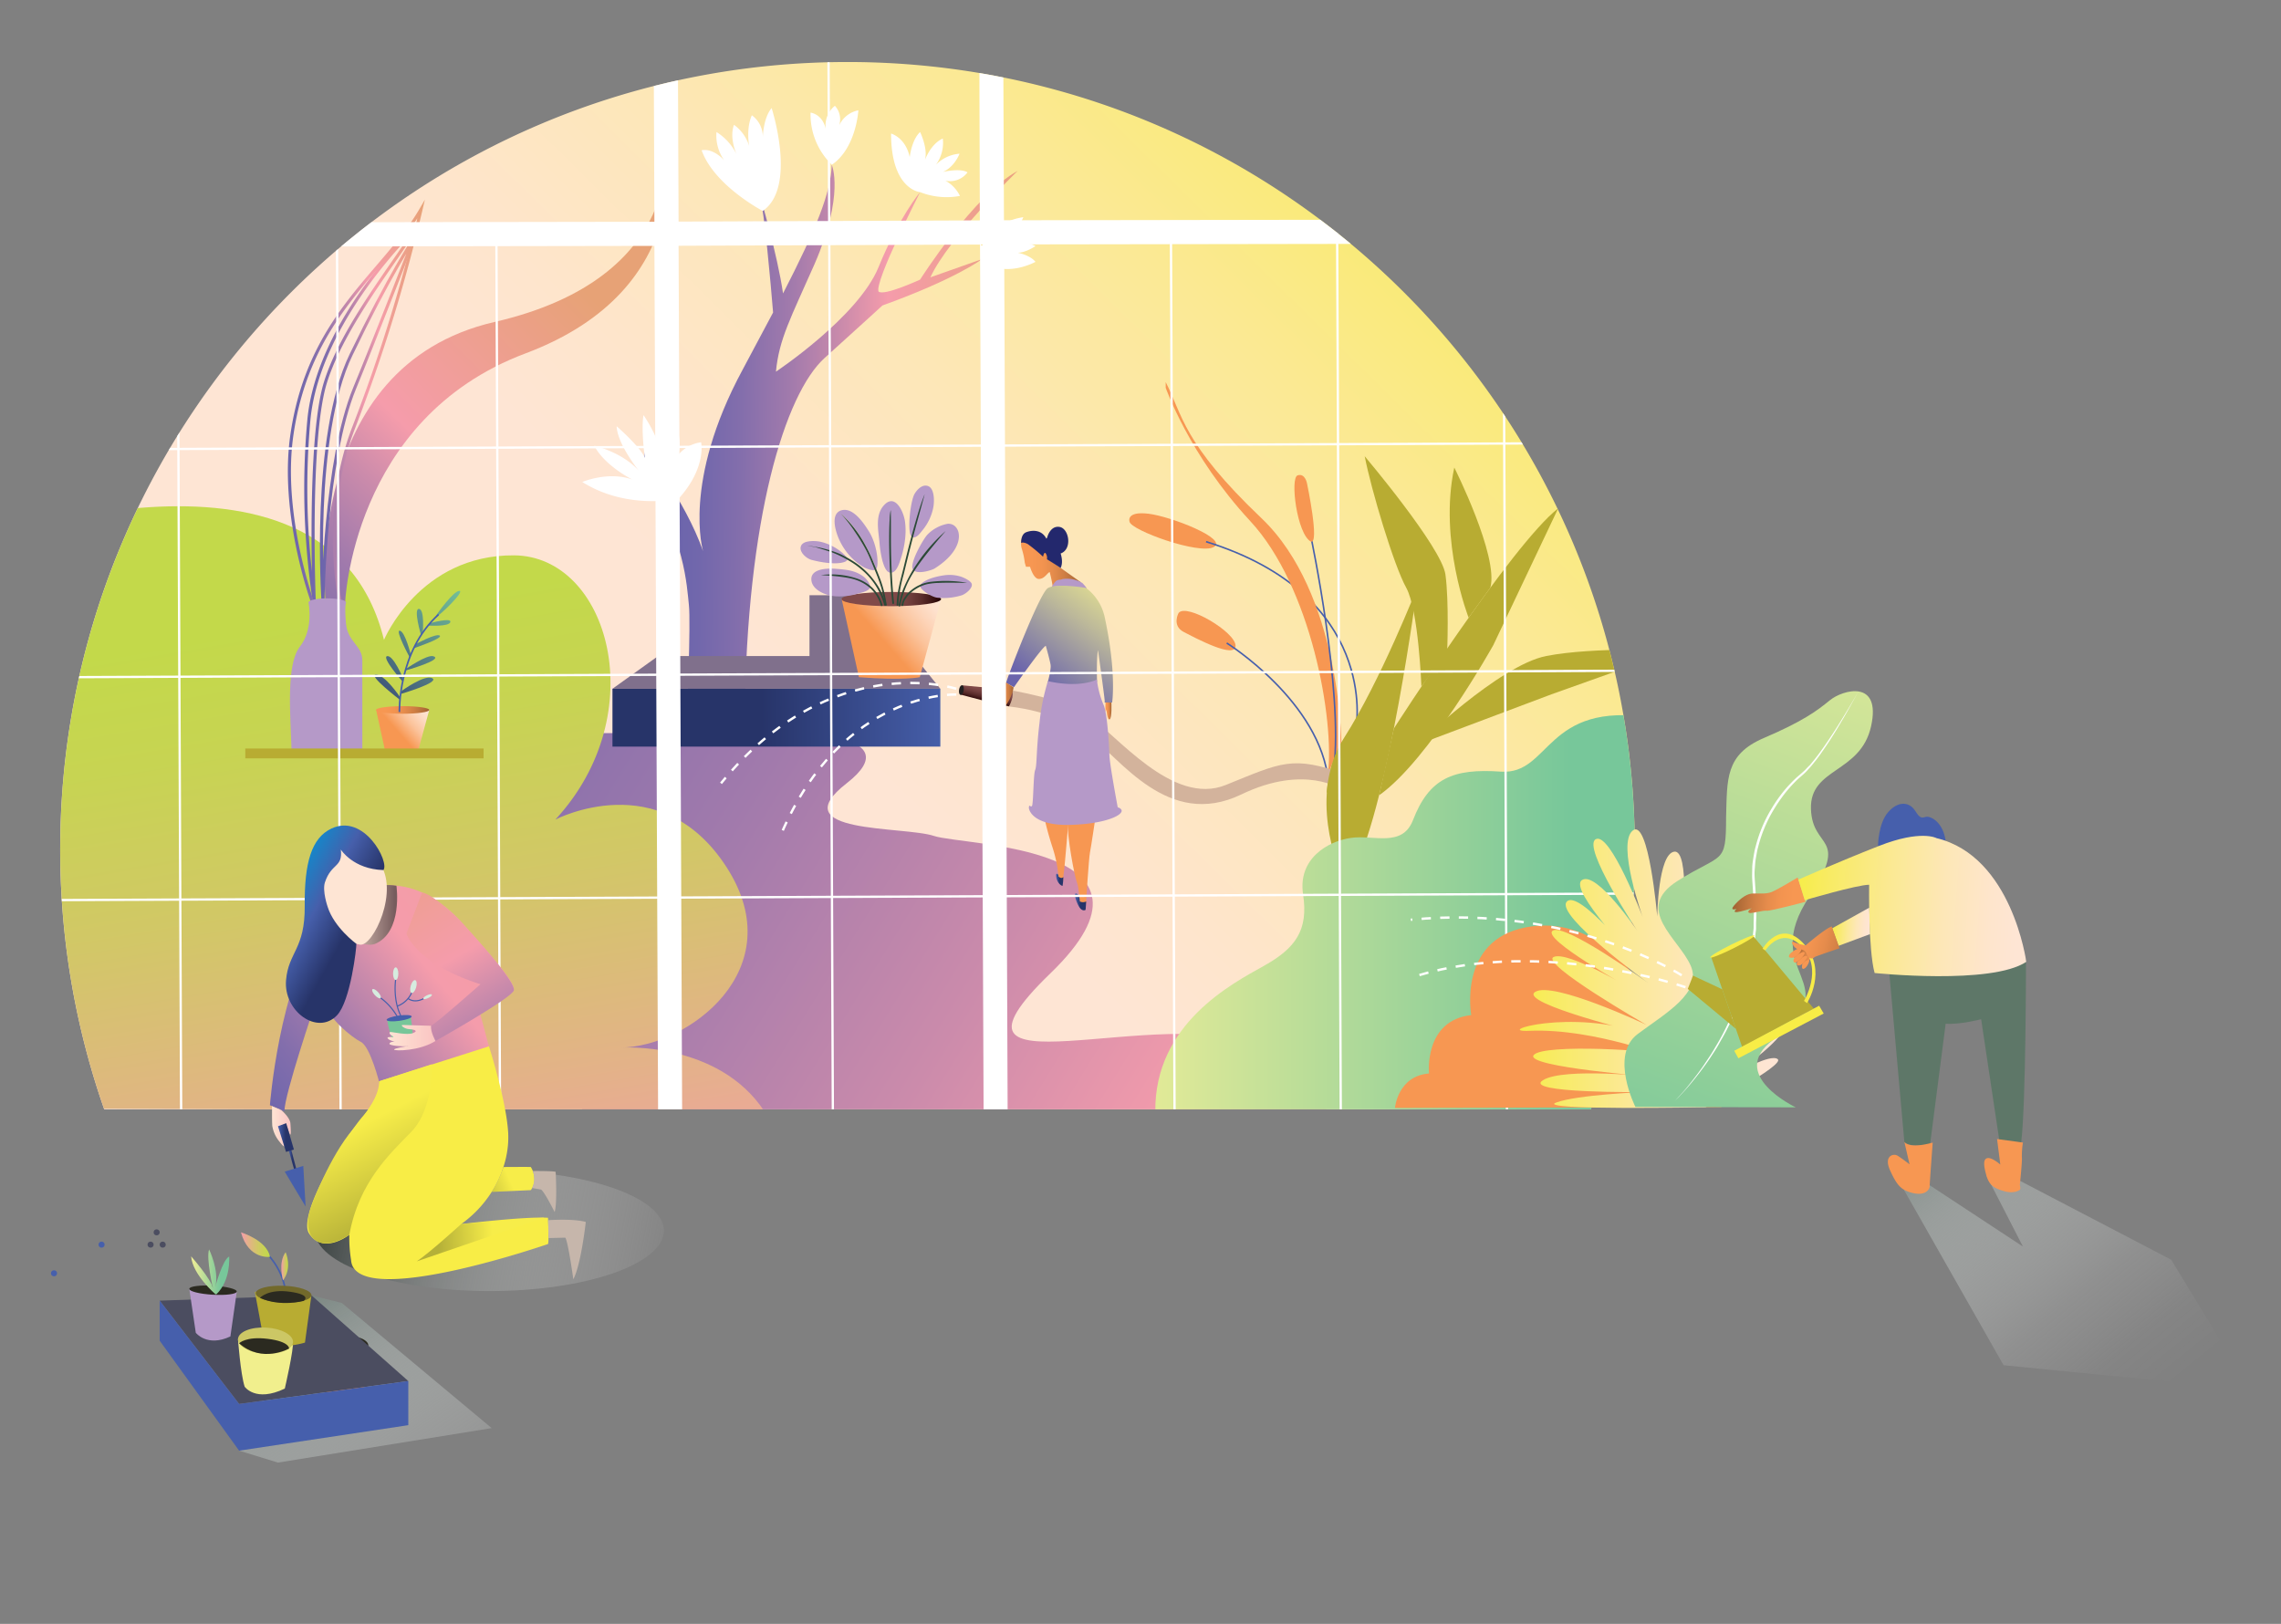 <svg id="Layer_1" data-name="Layer 1" xmlns="http://www.w3.org/2000/svg" xmlns:xlink="http://www.w3.org/1999/xlink" viewBox="0 0 749.6 533.68"><rect x="0" y="0" width="749.6" height="533.68" fill="#808080" stroke="none"/><defs><style>.cls-1{fill:url(#linear-gradient)}.cls-10,.cls-2,.cls-48,.cls-50,.cls-77{fill:none;stroke-miterlimit:10}.cls-2{stroke-width:1.01px;stroke:url(#linear-gradient-2)}.cls-9{fill:#f79752}.cls-10,.cls-77{stroke:#465fac}.cls-10{stroke-width:.51px}.cls-11{fill:#b8ac32}.cls-30{fill:#b599c8}.cls-35{fill:#fff}.cls-40{fill:#2b4937}.cls-48,.cls-50{stroke:#fff}.cls-48{stroke-width:.78px;stroke-dasharray:3.06 3.06}.cls-50{stroke-width:.75px}.cls-54{fill:#465fac}.cls-60{fill:#f8ed46}.cls-62{fill:#2b2a20}.cls-63{fill:#4b4d60}.cls-77{stroke-width:.37px}.cls-78{fill:#d6ecdf}.cls-79{fill:#c6b6ab}</style><linearGradient id="linear-gradient" x1="511.23" y1="25.54" x2="170.86" y2="370.57" gradientUnits="userSpaceOnUse"><stop offset="0" stop-color="#f7ed49"/><stop offset=".09" stop-color="#f8eb64"/><stop offset=".28" stop-color="#fbe994"/><stop offset=".44" stop-color="#fde7b7"/><stop offset=".58" stop-color="#fee5cc"/><stop offset=".66" stop-color="#fee5d4"/><stop offset="1" stop-color="#fee5d4"/></linearGradient><linearGradient id="linear-gradient-2" x1="86.38" y1="131.9" x2="130.37" y2="131.9" gradientTransform="rotate(.62 67.785 913.611)" gradientUnits="userSpaceOnUse"><stop offset="0" stop-color="#6a64ac"/><stop offset=".08" stop-color="#7167ac"/><stop offset=".19" stop-color="#836eac"/><stop offset=".32" stop-color="#a17aac"/><stop offset=".46" stop-color="#cb8bab"/><stop offset=".58" stop-color="#f59cab"/><stop offset="1" stop-color="#e7a276"/></linearGradient><linearGradient id="linear-gradient-3" x1="90.41" y1="391.36" x2="224.09" y2="416.2" gradientUnits="userSpaceOnUse"><stop offset="0" stop-color="#303836"/><stop offset=".08" stop-color="#303836"/><stop offset=".14" stop-color="#3e4544" stop-opacity=".93"/><stop offset=".7" stop-color="#cacccb" stop-opacity=".26"/><stop offset="1" stop-color="#fff" stop-opacity="0"/></linearGradient><linearGradient id="linear-gradient-4" x1="631.1" y1="363.39" x2="709.44" y2="460.39" gradientUnits="userSpaceOnUse"><stop offset="0" stop-color="#6f7d78"/><stop offset=".06" stop-color="#7d8a85" stop-opacity=".9"/><stop offset=".26" stop-color="#acb4b1" stop-opacity=".58"/><stop offset=".46" stop-color="#d0d5d3" stop-opacity=".33"/><stop offset=".65" stop-color="#eaeceb" stop-opacity=".15"/><stop offset=".84" stop-color="#fafafa" stop-opacity=".04"/><stop offset="1" stop-color="#fff" stop-opacity="0"/></linearGradient><linearGradient id="linear-gradient-5" x1="88.49" y1="427.01" x2="166.26" y2="540.34" xlink:href="#linear-gradient-4"/><clipPath id="clip-path"><path class="cls-1" d="M522.8 364.56a258.46 258.46 0 0 0 14.45-85.44c0-142.9-115.84-258.74-258.73-258.74S19.78 136.22 19.78 279.12a258.21 258.21 0 0 0 14.46 85.44z"/></clipPath><linearGradient id="linear-gradient-7" x1="45.9" y1="186.03" x2="503.04" y2="468.43" gradientUnits="userSpaceOnUse"><stop offset="0" stop-color="#6a64ac"/><stop offset=".1" stop-color="#7167ac"/><stop offset=".23" stop-color="#836eac"/><stop offset=".39" stop-color="#a17aac"/><stop offset=".57" stop-color="#cb8bab"/><stop offset=".72" stop-color="#f59cab"/><stop offset="1" stop-color="#e7a276"/></linearGradient><linearGradient id="linear-gradient-8" x1="359.71" y1="300.14" x2="562.59" y2="300.14" gradientUnits="userSpaceOnUse"><stop offset="0" stop-color="#f1ef97"/><stop offset=".77" stop-color="#77c79a"/></linearGradient><linearGradient id="linear-gradient-9" x1="146.02" y1="420.4" x2="108.47" y2="197.42" gradientUnits="userSpaceOnUse"><stop offset="0" stop-color="#f59cab"/><stop offset=".25" stop-color="#e4b18a"/><stop offset=".56" stop-color="#d2c767"/><stop offset=".81" stop-color="#c7d452"/><stop offset=".98" stop-color="#c3d94a"/></linearGradient><linearGradient id="linear-gradient-10" x1="63.6" y1="220.92" x2="184.91" y2="95.7" xlink:href="#linear-gradient-2"/><clipPath id="clip-path-2"><path class="cls-2" d="M102.73 197.94S92 168.69 96 142.41c5.84-38.89 30.1-52.54 42.37-73.63a540.85 540.85 0 0 1-22.06 71.55c-11.19 28.72-4.34 58.29-4.34 58.29h-4.92z"/></clipPath><linearGradient id="linear-gradient-11" x1="97.16" y1="135.27" x2="129.08" y2="135.27" xlink:href="#linear-gradient-2"/><linearGradient id="linear-gradient-12" x1="91.84" y1="134.09" x2="130.17" y2="134.09" xlink:href="#linear-gradient-2"/><linearGradient id="linear-gradient-14" x1="374.23" y1="246.56" x2="356.82" y2="231.29" gradientTransform="matrix(-1 0 0 1 497.4 0)" gradientUnits="userSpaceOnUse"><stop offset=".42" stop-color="#f79752"/><stop offset=".51" stop-color="#f9a970"/><stop offset=".64" stop-color="#fbc39b"/><stop offset=".77" stop-color="#fdd5ba"/><stop offset=".87" stop-color="#fee1cd"/><stop offset=".95" stop-color="#fee5d4"/></linearGradient><linearGradient id="linear-gradient-15" x1="356.33" y1="233.32" x2="373.83" y2="233.32" gradientTransform="matrix(-1 0 0 1 497.4 0)" gradientUnits="userSpaceOnUse"><stop offset="0" stop-color="#9f6132"/><stop offset=".1" stop-color="#b26d39"/><stop offset=".29" stop-color="#d07f44"/><stop offset=".48" stop-color="#e68c4c"/><stop offset=".66" stop-color="#f39450"/><stop offset=".83" stop-color="#f79752"/><stop offset="1" stop-color="#f79752"/></linearGradient><linearGradient id="linear-gradient-16" x1="341.73" y1="193.55" x2="382.43" y2="239.97" gradientTransform="matrix(-1 0 0 1 497.4 0)" gradientUnits="userSpaceOnUse"><stop offset="0" stop-color="#77c79a"/><stop offset="1" stop-color="#2b2c6c"/></linearGradient><linearGradient id="linear-gradient-17" x1="336.44" y1="198.18" x2="377.15" y2="244.6" xlink:href="#linear-gradient-16"/><linearGradient id="linear-gradient-18" x1="343.36" y1="192.11" x2="384.07" y2="238.53" xlink:href="#linear-gradient-16"/><linearGradient id="linear-gradient-19" x1="339.42" y1="195.57" x2="380.13" y2="241.99" xlink:href="#linear-gradient-16"/><linearGradient id="linear-gradient-20" x1="345.6" y1="190.15" x2="386.3" y2="236.57" xlink:href="#linear-gradient-16"/><linearGradient id="linear-gradient-21" x1="341.86" y1="193.43" x2="382.57" y2="239.85" xlink:href="#linear-gradient-16"/><linearGradient id="linear-gradient-22" x1="346.38" y1="189.46" x2="387.09" y2="235.88" xlink:href="#linear-gradient-16"/><linearGradient id="linear-gradient-23" x1="342.44" y1="192.92" x2="383.15" y2="239.34" xlink:href="#linear-gradient-16"/><linearGradient id="linear-gradient-24" x1="344.09" y1="191.48" x2="384.79" y2="237.9" xlink:href="#linear-gradient-16"/><linearGradient id="linear-gradient-25" x1="323.52" y1="230.75" x2="325.6" y2="222.25" gradientUnits="userSpaceOnUse"><stop offset="0" stop-color="#200"/><stop offset=".08" stop-color="#3c1414"/><stop offset=".19" stop-color="#5a2c2b"/><stop offset=".31" stop-color="#703d3c"/><stop offset=".41" stop-color="#7d4746"/><stop offset=".51" stop-color="#814a49"/></linearGradient><linearGradient id="linear-gradient-26" x1="211.71" y1="144.97" x2="334.46" y2="144.97" xlink:href="#linear-gradient-2"/><linearGradient id="linear-gradient-27" x1="311.97" y1="235.4" x2="185.97" y2="236.4" gradientUnits="userSpaceOnUse"><stop offset="0" stop-color="#4760ac"/><stop offset=".49" stop-color="#273469"/></linearGradient><linearGradient id="linear-gradient-28" x1="221.6" y1="221.64" x2="189.04" y2="193.09" xlink:href="#linear-gradient-14"/><linearGradient id="linear-gradient-29" x1="188.14" y1="196.88" x2="220.86" y2="196.88" gradientTransform="matrix(-1 0 0 1 497.4 0)" xlink:href="#linear-gradient-25"/><linearGradient id="linear-gradient-30" x1="332.34" y1="184.87" x2="352.06" y2="184.87" gradientTransform="matrix(-1 0 0 1 687.63 0)" xlink:href="#linear-gradient-15"/><linearGradient id="linear-gradient-31" x1="355.65" y1="243.91" x2="316.81" y2="189.72" gradientTransform="matrix(-1 0 0 1 687.63 0)" gradientUnits="userSpaceOnUse"><stop offset="0" stop-color="#6a64ac"/><stop offset=".31" stop-color="#6a64ac"/><stop offset=".41" stop-color="#7f7aa7"/><stop offset=".69" stop-color="#bcb89a"/><stop offset=".89" stop-color="#e2df91"/><stop offset="1" stop-color="#f0ee8e"/></linearGradient><linearGradient id="linear-gradient-32" x1="353.27" y1="296.42" x2="356.95" y2="296.42" xlink:href="#linear-gradient-27"/><linearGradient id="linear-gradient-33" x1="347.06" y1="289.18" x2="349.44" y2="289.18" xlink:href="#linear-gradient-27"/><linearGradient id="linear-gradient-34" x1="354.45" y1="228.26" x2="360.52" y2="228.26" gradientTransform="matrix(-1 0 0 1 687.63 0)" xlink:href="#linear-gradient-15"/><linearGradient id="linear-gradient-35" x1="322.36" y1="233.66" x2="324.36" y2="233.66" gradientTransform="matrix(-1 0 0 1 687.63 0)" xlink:href="#linear-gradient-15"/><clipPath id="clip-path-3"><path d="M522.8 364.56a258.46 258.46 0 0 0 14.45-85.44c0-142.9-115.84-258.74-258.73-258.74S19.78 136.22 19.78 279.12a258.21 258.21 0 0 0 14.46 85.44z" fill="none"/></clipPath><linearGradient id="linear-gradient-36" x1="458.42" y1="334.14" x2="565.76" y2="334.14" xlink:href="#linear-gradient-14"/><linearGradient id="linear-gradient-37" x1="499.46" y1="318.32" x2="586.31" y2="318.32" gradientUnits="userSpaceOnUse"><stop offset="0" stop-color="#f7ed49"/><stop offset=".13" stop-color="#f8eb64"/><stop offset=".4" stop-color="#fbe994"/><stop offset=".63" stop-color="#fde7b7"/><stop offset=".83" stop-color="#fee5cc"/><stop offset=".95" stop-color="#fee5d4"/></linearGradient><linearGradient id="linear-gradient-38" x1="628.54" y1="170.66" x2="517.55" y2="461.64" xlink:href="#linear-gradient-8"/><linearGradient id="linear-gradient-39" x1="510.28" y1="244.96" x2="534.1" y2="244.96" gradientTransform="rotate(4.16 -125.25 1087.095)" xlink:href="#linear-gradient-15"/><linearGradient id="linear-gradient-40" x1="543.48" y1="253.34" x2="556.04" y2="253.34" gradientTransform="rotate(4.16 -125.25 1087.095)" xlink:href="#linear-gradient-37"/><linearGradient id="linear-gradient-41" x1="531.27" y1="244.99" x2="607.93" y2="244.99" gradientTransform="rotate(4.16 -125.25 1087.095)" xlink:href="#linear-gradient-37"/><linearGradient id="linear-gradient-42" x1="532.74" y1="264.29" x2="540.11" y2="264.29" gradientTransform="rotate(4.16 -125.25 1087.095)" xlink:href="#linear-gradient-15"/><linearGradient id="linear-gradient-43" x1="553.94" y1="261.68" x2="527.75" y2="257.02" gradientTransform="rotate(4.16 -125.25 1087.095)" xlink:href="#linear-gradient-15"/><linearGradient id="linear-gradient-44" x1="79.19" y1="409.04" x2="88.73" y2="409.04" xlink:href="#linear-gradient-9"/><linearGradient id="linear-gradient-45" x1="92.49" y1="416.16" x2="94.69" y2="416.16" xlink:href="#linear-gradient-9"/><linearGradient id="linear-gradient-46" x1="62.85" y1="417.97" x2="75.38" y2="417.97" xlink:href="#linear-gradient-8"/><linearGradient id="linear-gradient-47" x1="178.19" y1="383.77" x2="152.82" y2="394.68" gradientUnits="userSpaceOnUse"><stop offset=".41" stop-color="#f7ed49"/><stop offset=".87" stop-color="#b5b038"/></linearGradient><linearGradient id="linear-gradient-48" x1="94.85" y1="380.95" x2="97.43" y2="380.95" xlink:href="#linear-gradient-27"/><linearGradient id="linear-gradient-49" x1="82.29" y1="369.96" x2="190.91" y2="278.99" gradientUnits="userSpaceOnUse"><stop offset="0" stop-color="#6a64ac"/><stop offset=".07" stop-color="#7167ac"/><stop offset=".18" stop-color="#836eac"/><stop offset=".3" stop-color="#a17aac"/><stop offset=".43" stop-color="#cb8bab"/><stop offset=".55" stop-color="#f59cab"/><stop offset=".67" stop-color="#f49da7"/><stop offset=".8" stop-color="#f09e99"/><stop offset=".93" stop-color="#eba084"/><stop offset="1" stop-color="#e7a276"/></linearGradient><linearGradient id="linear-gradient-50" x1="182.6" y1="378.67" x2="115.99" y2="265.79" xlink:href="#linear-gradient-2"/><linearGradient id="linear-gradient-51" x1="108.87" y1="300.67" x2="130.51" y2="300.67" gradientUnits="userSpaceOnUse"><stop offset="0" stop-color="#fee5d4"/><stop offset=".22" stop-color="#e3cabd"/><stop offset=".69" stop-color="#a08682"/><stop offset=".97" stop-color="#765c5d"/></linearGradient><linearGradient id="linear-gradient-52" x1="89.33" y1="370.13" x2="95.56" y2="370.13" gradientUnits="userSpaceOnUse"><stop offset="0" stop-color="#fee5d4"/><stop offset=".82" stop-color="#fbcac6"/><stop offset=".97" stop-color="#fac5c3"/></linearGradient><linearGradient id="linear-gradient-53" x1="91.35" y1="373.85" x2="96.57" y2="373.85" xlink:href="#linear-gradient-27"/><linearGradient id="linear-gradient-54" x1="127.33" y1="341.02" x2="143.09" y2="341.02" xlink:href="#linear-gradient-52"/><linearGradient id="linear-gradient-55" x1="88.06" y1="291.89" x2="141.05" y2="321.52" gradientUnits="userSpaceOnUse"><stop offset=".02" stop-color="#0098d7"/><stop offset=".28" stop-color="#465fab"/><stop offset=".49" stop-color="#273469"/><stop offset=".52" stop-color="#273469"/></linearGradient><linearGradient id="linear-gradient-56" x1="104.43" y1="343.02" x2="137.56" y2="408.67" xlink:href="#linear-gradient-47"/><linearGradient id="linear-gradient-57" x1="177.79" y1="406.16" x2="138.95" y2="408.49" xlink:href="#linear-gradient-47"/></defs><ellipse cx="160.83" cy="404.44" rx="57.36" ry="19.86" fill="url(#linear-gradient-3)"/><path fill="url(#linear-gradient-4)" d="M631.85 388l32.94 21.67-12-23.37 11.12 1.81L713.52 414l26 42.67-81.09-8-32.78-57.69 6.2-2.98z"/><path fill="url(#linear-gradient-5)" d="M78.58 476.75l12.77 3.92 70.23-11.33-49.25-41.13-9.99-2.52-23.76 51.06z"/><path class="cls-1" d="M522.8 364.56a258.46 258.46 0 0 0 14.45-85.44c0-142.9-115.84-258.74-258.73-258.74S19.78 136.22 19.78 279.12a258.21 258.21 0 0 0 14.46 85.44z"/><g clip-path="url(#clip-path)"><path d="M179.56 240.94h80s40.18-.27 18.67 16.48 18.78 14 28.72 17.31 81.87 3 38.24 45.15 36.37 9 70.37 24.25c0 0 12.37-.2 20.52 21.17H191.39z" fill="url(#linear-gradient-7)"/><path class="cls-9" d="M371.19 171.42s-1.24-3.49 6.22-2.59 26.26 8.29 21.48 10.94-27.34-5.52-27.7-8.35zM387.31 201.46s-2.32 4.16 1.73 6.25 17 9 17 4.51-16.19-14.12-18.73-10.76z"/><path class="cls-10" d="M445.69 238.76s7.42-43.16-49.34-60.74"/><path class="cls-9" d="M383.08 127.42s7.72 22.22 27.77 43.81 27.78 65.41 25.53 83.3l1.35-3.4 3.08-7.17s-.35-49-26.26-73.66-25.91-33.93-31.47-44.73z"/><path class="cls-10" d="M403.14 211.33s31 19.33 33.42 45.71M430.82 176.47s10.64 50.17 7.51 76.4"/><path class="cls-9" d="M429.55 159s-.58-3.59-3.12-2.78-.23 19.4 4.39 21.79c2.89.78-1.27-19.01-1.27-19.01z"/><path class="cls-11" d="M458.06 239.42s38.87-60.62 54-72.35L490.75 212s-21 37.73-37.53 49.36c0-.05 4.55-20.7 4.84-21.94z"/><path class="cls-11" d="M448.48 149.94s25.3 29.93 26.53 38.87.57 25.39.57 25.39l-8.47 11.4s-.91-25.06-5-32.47-11.47-32.08-13.63-43.19z"/><path class="cls-11" d="M440.15 285.7s-10.48-24.39 1.55-43.21 24-49.36 24-49.36-9.22 70.07-20.62 92.57zM482.63 203s-9.9-25.27-4.71-49.34c0 0 14.65 29.11 11.86 39.45zM465.7 244.79s26.9-26.15 42.45-29.2 42.34-1.88 42.34-1.88l-40.61 14.46z"/><path d="M580.68 264s14.57-19.89-37.8-28.14c-35.27-5.56-33.23 18.86-49.66 17.73-15.78-1.09-23.57 2.14-28.93 16.07-3.57 8.92-12.85 4.64-20.35 5.71s-17.5 6.78-15.71 18.57-2.5 17.67-12.85 23.47-36.07 19-35.71 47.94h176.84z" fill="url(#linear-gradient-8)"/><path d="M-13.81 180.29s121.36-46.29 140 30c0 0 11.66-28 42.75-27.78s45.84 51.94 13.57 86.84c0 0 34.51-18.11 56.27 15.66s-13 59.07-34.74 59.27c0 0 31.9-2.15 47.12 20.89l-227-.87z" fill="url(#linear-gradient-9)"/><path d="M107.05 198.62s-8.18-78.15 55.48-92.81 56.16-59.37 56.16-59.37 11.4 48.16-46 69.7-59.31 82.48-59.31 82.48z" fill="url(#linear-gradient-10)"/><g clip-path="url(#clip-path-2)" stroke-width="1.01" stroke-miterlimit="10" fill="none"><path d="M106.14 197.23s-3.73-53.81 9.23-80.64C128 90.41 136 78.42 136 78.42s-13.13 33.82-19.45 49.14c-9.84 23.93-10.41 69.67-10.41 69.67z" stroke="url(#linear-gradient-11)"/><path d="M137.05 74.39s-32.7 30.93-35.58 64a248.62 248.62 0 0 0 1.8 59.17s-2.12-53 3.64-71.75 23.72-40.5 30.14-51.42z" stroke="url(#linear-gradient-12)"/></g><path class="cls-2" d="M102.73 197.94S92 168.69 96 142.41c5.84-38.89 30.1-52.54 42.37-73.63a540.85 540.85 0 0 1-22.06 71.55c-11.19 28.72-4.34 58.29-4.34 58.29h-4.92z"/><path d="M141.07 233.32l-3.75 13.73s-2.65.61-10.71 0l-3-13.73z" fill="url(#linear-gradient-14)"/><ellipse cx="132.32" cy="233.32" rx="8.75" ry="1.25" fill="url(#linear-gradient-15)"/><path d="M131.44 229.06s-4.89-7.33-7.87-7.35 7.87 8.29 7.87 8.29z" fill="url(#linear-gradient-16)"/><path d="M131.91 227.12s7.7-5.62 10.18-4.22-10.18 5.1-10.18 5.1z" fill="url(#linear-gradient-17)"/><path d="M132.51 223s-3.23-7.7-5.26-7.37 5.07 8.38 5.07 8.38z" fill="url(#linear-gradient-18)"/><path d="M133.37 219.85s6.92-4.8 9-4.19c3.71 1.08-9.19 4.72-9.19 4.72z" fill="url(#linear-gradient-19)"/><path d="M135 215.17s-1.84-7.53-3.58-7.89 3.22 8.77 3.22 8.77z" fill="url(#linear-gradient-20)"/><path d="M136.66 211.66s6.7-3.66 7.86-2.77-8.56 4.16-8.56 4.16z" fill="url(#linear-gradient-21)"/><path d="M138.93 207.9s.69-7.64-1.24-7.79.68 8.63.68 8.63z" fill="url(#linear-gradient-22)"/><path d="M141.31 204.81s7.14-2 6.69-.38-7.33 1.15-7.33 1.15z" fill="url(#linear-gradient-23)"/><path d="M143.54 201.94s5.4-7.71 7.39-7.75-6.06 7.85-8 8.86z" fill="url(#linear-gradient-24)"/><path d="M131.26 234s-.55-20 12.87-32.05" stroke-width=".54" stroke="#465fac" stroke-miterlimit="10" fill="none"/><path class="cls-30" d="M101.39 198.07s1.79 8.57-2.85 14.46-3.07 22.78-2.71 34.47c0 0 7.5 1.24 23.24-.38V217c0-4.82-4.82-6.07-5.36-12s0-7 0-7z"/><ellipse class="cls-30" cx="107.55" cy="197.98" rx="6.16" ry="1.34"/><path class="cls-11" d="M80.61 245.99h78.31v3.23H80.61z"/><path d="M331.07 226.65s18.46 3 25.8 7.94c9.95 6.64 28.37 30.54 46 23.37 18.35-7.44 21.84-9.75 39.34-3.5l-1.34 5s-12-8.47-32.95 1.63C383.79 272.73 368 249 357.9 241.63c-11.46-8.33-26.33-9.43-26.33-9.43l-1.39-3.49z" fill="#d3b39c"/><path d="M326.16 226.16l-10.09-.95-.62 3 9.89 2.62 6.23 1.32s2.13-3.66.75-5.55z" fill="url(#linear-gradient-25)"/><ellipse cx="315.96" cy="226.81" rx="1.58" ry=".77" transform="rotate(-80.68 315.931 226.81)" fill="#231f20"/><path d="M334.46 56.14c-14.5 8-32.09 35.75-32.09 35.75s-11.91 5.5-13.66 3.92c-1.34-3.34 13.66-32.67 13.66-32.67s-7 8.33-13.66 24.67S255 122.14 255 122.14c1-10.67 4.84-17.59 12.67-35.33 10-23 5.66-32.67 5.66-32.67-.24 9.16-5.27 21.44-16 42.29-1.91-13.17-7.64-32.29-7.64-32.29 1.55 5.82 3.55 28.62 4.37 38.56-3 5.66-6.32 11.89-10 18.77-20 37-13 59.67-13 59.67-6-17-19.33-33.67-19.33-33.67v9.67c13.33 19 14 35.67 14.66 41.67s-.66 37-.66 37h19c.64-65.67 13.27-106.42 26.27-118.17s19-17.25 19-17.25c24.25-8.75 32.75-15.25 32.75-15.25l-17 6c5.96-13 28.71-35 28.71-35z" fill="url(#linear-gradient-26)"/><path class="cls-35" d="M223 163.91s-16.86 3.84-31.64-5.51c0 0 8.52-3.64 16.44-.8 0 0-9.08-4.5-12.5-11.11 0 0 9 2 14.58 8.14 0 0-7-8.69-7.23-14.55 0 0 9.19 8 9.47 11.21s-1.65-9.64-.63-14.86c0 0 4.89 7.08 5.46 12.17 0 0 .66-7.36 4.52-10.43 0 0 3.68 7.5.78 12.18a11.78 11.78 0 0 1 8.15-5s1.89 8.27-7.4 18.56zM302.37 63.14s-9.54-.75-9.54-19.25c0 0 4.75 1.25 6.13 7.75 0 0 .58-5.62 3.41-8.25 0 0 3 6.13 1.34 9.88 0 0 1.75-5.75 6.12-7.75a12.24 12.24 0 0 1-2.25 8.62 12.08 12.08 0 0 1 7.75-3.62s-1.62 4.37-5.5 6c0 0 5.63-1.38 8.13.12a7.19 7.19 0 0 1-7.25 2.75 11.32 11.32 0 0 1 4.75 5 23.74 23.74 0 0 1-13.09-1.25zM273.37 54.14a23 23 0 0 1-7-17.12s3.88.37 5 5.37a8.29 8.29 0 0 1 3-7.62 6.55 6.55 0 0 1 1.09 7.23 8.79 8.79 0 0 1 6.62-5.75s-.66 12.39-8.71 17.89zM250.66 69.32S234.71 61 230.58 49.39c0 0 3.38-1 7.38 3.25a14 14 0 0 1-2.5-9.25 17.86 17.86 0 0 1 6.62 7.38s-2.5-5.38-.87-9.75a13.51 13.51 0 0 1 5 7s-1.13-5.63.87-10.13a8.65 8.65 0 0 1 3.58 7.63s.05-6.63 2.92-10c0 0 8.42 26-2.92 33.8zM322.37 85.38s.67-12.07 13.92-14c0 0-1.58 4.08-4.17 5.83 0 0 4.75-2.08 7.59-1.33 0 0-3.5 3.67-6 3.92 0 0 4.16-.34 6.58 1.08 0 0-3.17 2.17-5.83 2.17 0 0 4 .75 5.83 3 0 .01-10.29 5.75-17.92-.67z"/><path fill="#80708c" d="M201.27 226.36l15-10.75h49.75v-20h18.25l24.75 30.75H201.27z"/><path fill="url(#linear-gradient-27)" d="M201.27 226.36h107.75v19H201.27z"/><path d="M309.26 196.88l-7 25.68s-5 1.15-20 0l-5.67-25.68z" fill="url(#linear-gradient-28)"/><ellipse cx="292.91" cy="196.88" rx="16.36" ry="2.34" fill="url(#linear-gradient-29)"/><path class="cls-30" d="M276.77 167.65c3.73-.8 7.11 4.33 8.79 7 2.7 4.36 3.3 10.63 2.48 12.22a.41.41 0 0 1-.07.11c-.45-1.1-.91-2.19-1.36-3.28a49.15 49.15 0 0 0-2.26-4.61 38.62 38.62 0 0 0-8-10.37 48 48 0 0 1 4.62 6 63.47 63.47 0 0 1 3.78 6.21c.82 1.58 1.47 3.25 2.15 4.9l.61 1.48c-1.24.4-3.73-.93-3.73-.93a20.2 20.2 0 0 1-7.64-8.3c-1.31-2.5-3.75-9.49.63-10.43z"/><path class="cls-40" d="M284.35 179.14a49.15 49.15 0 0 1 2.26 4.61c.45 1.09.91 2.18 1.36 3.28s1 2.47 1.46 3.73a36.71 36.71 0 0 1 1.18 4c.32 1.34.55 2.69.79 4 .06.36-.5.42-.56.06a53.69 53.69 0 0 0-1.25-5.76 60.41 60.41 0 0 0-2.1-5.68l-.61-1.48c-.68-1.65-1.33-3.32-2.15-4.9a63.47 63.47 0 0 0-3.78-6.21 48 48 0 0 0-4.62-6 38.62 38.62 0 0 1 8.02 10.35z"/><path class="cls-30" d="M266.68 184c-1.52-.39-4-2.37-3.54-4.31.53-2.33 5.12-2 6.65-1.61 4.87 1.15 8.32 4.5 8.66 5.5.47 1.42-4.13 2.42-11.77.42z"/><path class="cls-40" d="M265.28 179.36a37.35 37.35 0 0 1 10.66 2.64 40.83 40.83 0 0 1 4.71 2.61 25.81 25.81 0 0 1 8.06 8.28 21.65 21.65 0 0 1 2.39 5.78c.08.35-.44.56-.53.2a22.79 22.79 0 0 0-7.36-11.61 25.59 25.59 0 0 0-3.56-2.61 38.6 38.6 0 0 0-5.73-2.92c-1.93-.77-6.3-2-5.94-1.93z"/><path class="cls-30" d="M290 184.35a36.37 36.37 0 0 1-1-6.35c-.39-3.91-1.42-8.71 1.46-11.92 3.72-4.14 6.51 2.14 6.94 5.28.82 5.92-1.13 11.66-1.78 13.47-.44 1.2-1.31 3.44-2.92 3.39s-2.31-2.66-2.7-3.87zM300.53 162.35c.85-1.48 2.6-3.32 4.48-2.6 2.16.83 2.06 5.14 1.7 7a16.81 16.81 0 0 1-3.56 7.52c-.71.85-2.15 3-3.49 2.14-1.66-1.06-.52-11.64.87-14.06z"/><path class="cls-40" d="M292.78 176.84c0 5 .15 9.92.48 14.87.14 2.16.31 4.33.56 6.49 0 .36-.53.41-.57.05-.55-4.92-.8-9.87-.94-14.82-.12-4.24-.18-8.51.06-12.75a15 15 0 0 1 .33-3c.09-.34.09 7.24.08 9.16z"/><path class="cls-30" d="M308 196.43a20.2 20.2 0 0 0 8.11-.81c1.58-.6 3.72-2.55 3.19-3.83-.36-.88-2.22-1.81-3.3-2.21a12.48 12.48 0 0 0-5.87-.49c-2.61.38-6.08 1.27-7.58 3-1.1 1.23 3.55 4.13 5.45 4.34z"/><path class="cls-40" d="M300.06 176.47c-1.1 4.12-2.09 8.27-3.11 12.41a45 45 0 0 0-1.73 9.89c0 .36-.57.42-.56.06.08-4.26 1.34-8.4 2.34-12.52 1.1-4.55 2.24-9.1 3.51-13.61 1-3.45 2-6.91 3.34-10.25.15-.34-2.55 9.37-3.79 14.02zM308.52 191.57a22.33 22.33 0 0 0-3.83.41 12.2 12.2 0 0 0-3.57 1.5 11.29 11.29 0 0 0-2.65 2.17c-.31.37-.51.7-.79 1.1a4.17 4.17 0 0 0-.81 2.14.28.28 0 0 1-.25.23h-.1a.28.28 0 0 1-.06-.56h.1l-.25.23a4.16 4.16 0 0 1 .55-1.79c.25-.45.57-.86.85-1.29a7.77 7.77 0 0 1 1.63-1.66 12.7 12.7 0 0 1 6.88-2.88 40.42 40.42 0 0 1 11.57.36c.35.08-6.2-.13-9.27.04z"/><path class="cls-30" d="M281.54 195.21a20.6 20.6 0 0 1-6.3.79c-3.08 0-8.44-1.8-8.61-5.53s5.64-3.75 8.2-3.53c3.37.29 6.33.49 9.13 2.7 1 .82 2.37 2.72 1.89 3.6-.67 1.22-3.02 1.52-4.31 1.97zM300 187.15c-1.18-1.88 3.16-9.59 4.68-11.34a12.4 12.4 0 0 1 6.69-3.66c4.47-.43 6.93 7.72-4.3 14.72-.7.45-5.85 2.18-7.07.28z"/><path class="cls-40" d="M269.78 189a26.53 26.53 0 0 1 12.06 1.21 13.87 13.87 0 0 1 5 3.12 12.54 12.54 0 0 1 3.16 5.46c.1.35-.43.55-.53.2a12.22 12.22 0 0 0-3.24-5.48 14 14 0 0 0-5.15-3c-3.56-1.22-11.61-1.49-11.25-1.52zM300.23 188.07a31.58 31.58 0 0 0-4.37 11 .28.28 0 0 1-.56-.09 26.82 26.82 0 0 1 2.05-6.61 46.48 46.48 0 0 1 3.9-7 55 55 0 0 1 9.52-10.85c.23-.22-7.65 8.67-10.54 13.55z"/><path class="cls-11" d="M440.81 244a40.28 40.28 0 0 0-4.81 16.43l10.9 4.12 6.5-6-1.5-13.39z"/><path d="M335.77 177.06a5.73 5.73 0 0 0 0 3.23 23.45 23.45 0 0 1 1 4.64l.39 1.34h1.34s1.1 4 2.91 4 2.68-1.89 3.54-2.28a46.09 46.09 0 0 1 1 4.72l9.37-1.26-10.39-7.39-1.65-4.17-1.18 1s-5.1-4.3-6.33-3.83z" fill="url(#linear-gradient-30)"/><path d="M344.06 183.79a2.68 2.68 0 0 0-.38-1.89c-.59-.79-.9 1.06-.9 1.06a55.53 55.53 0 0 0-5-4.14c-1.1-.59-1.91-.6-2.19-.36 0 0-.22-2.85 1.67-3.56s5-.94 6.61 2.13l.24-.32s.94-4.05 4.09-3.54 4.28 7.35.35 8.73c0 0 1 2.75 0 4.76-.01 0-.78-.57-4.49-2.87z" fill="#23286d"/><path class="cls-30" d="M345.61 192.92s.94-1.81 1.73-2.17 1.3-.15 1.73-.43a9.82 9.82 0 0 1 6.65 1.3s1.42 1.49 1.38 1.77-5.63-.67-7.44-.67-3.54-.08-4.05.2z"/><path d="M363 230.88h2.48s1.53-9.8-2.48-28.21a16.13 16.13 0 0 0-6.13-9.46s-9.88-1.67-12.56.1-12.74 27.81-13.69 31.12l2.6 1.41s9.12-13.06 10.46-13.61c0 0 1.34 4.72 1.58 6.3s-1.11 6.29-1.11 6.29 13.93 2 16.37-.71c0 0-.24-7.55.31-10.46 0 0 2 14.24 2.21 16.68z" fill="url(#linear-gradient-31)"/><path class="cls-9" d="M359.87 269.51s-1.28 8.66-1.67 10.62-1.26 15.82-1.26 16.53-1.57.78-1.89.55-.34-5.2-1.15-7.24-3.33-15.42-3-20.14z"/><path class="cls-9" d="M351.2 268.8s-1.18 14.72-1.58 17.79-.16 3.85-.63 3.62a3.15 3.15 0 0 1-1.18-2.6 42.43 42.43 0 0 0-1.89-9 106.81 106.81 0 0 1-3.14-11.8z"/><path d="M354.85 296.26a2.42 2.42 0 0 0 2.1 0s-.13 2.25-.21 2.76c0 0-.78.55-1.69-.44s-2.05-4.17-1.73-4.76 1.36.6 1.36.6z" fill="url(#linear-gradient-32)"/><path d="M347.82 288s.85 1 1.62.24a19 19 0 0 1-.25 2.87c-.16.16-2-.82-2.13-3.47 0-.19.12-.94.75-.07z" fill="url(#linear-gradient-33)"/><path d="M330.62 224.31a2.57 2.57 0 0 0-1.42.67 9.37 9.37 0 0 1-2.08 1.18c-.12.08.55.47 2 0s-1.18 4.13-1.84 4.72.63.47 1 0c0 0-.95 1.46-.2 1.1a2.76 2.76 0 0 0 1.1-.9s-.63.89-.11 1 1-1 1-1-.67 1.34 0 1.14 2.88-4.17 3-6.34z" fill="url(#linear-gradient-34)"/><path d="M365.23 230.88s.23 5.09-.55 5.52-1.1-3.34-1.1-3.34-.22 1.1-.28.79 0-3 0-3z" fill="url(#linear-gradient-35)"/><path class="cls-30" d="M360.46 223.32s-5.28 2.93-16.09.53a70.22 70.22 0 0 0-2.77 13.8c-1.11 9.12-.79 13.92-1.42 15.42s-.55 11.56-1.1 11.88-.79-.71-.95.31 1.5 6.14 13.54 5.83 18.09-3.47 16.76-5.12a1.88 1.88 0 0 0-1.11-.63s-2.67-14.16-2.75-17.31-.71-14.16-2-16.6a30.87 30.87 0 0 1-2.11-8.11z"/><path class="cls-48" d="M314.27 226.36s-41.08-13.44-77.33 31.06M314.27 228.25s-37.33-1.6-57.58 45.92"/></g><g clip-path="url(#clip-path-3)"><path class="cls-35" d="M623.13 71.94l-293.2.45L329.65 4l-114.87.47.28 68.41-281.18.45v7.94l281.18-.46L216.27 366h7.9L223 80.77l99.06-.41 1.18 285.19h7.9L330 80.33l293.19-.45zM223 72.83l-.25-60.5 99.07-.41.18 60.51z"/><path class="cls-50" d="M163.13 77.05l1.19 289.15M110.74 77.05l1.19 289.15M58.34 77.05l1.19 289.15M5.95 77.05L7.14 366.2M272.23 8.07l1.47 357.68M384.8 76.14l1.19 289.15M439.42 76.14l1.19 289.15M494.04 76.14l1.19 289.15M548.66 76.14l1.2 289.15M-47.86 147.99l669.93-2.76M-47.55 222.84l669.92-2.76M-47.25 296.08l669.93-2.76"/></g><path d="M565.76 363.85l-107.34.26s.9-10.5 11.2-11.32c0 0-1.79-17.42 13.87-19.19 0 0-4.47-24.55 17.91-28.83s35.5 15.85 35.5 15.85z" fill="url(#linear-gradient-36)"/><path d="M560.5 363.89s-56 1.08-49.18-1.52 28.5-3.46 28.5-3.46-39.59.43-32.78-3.9 36.57-1.08 36.57-1.08-42.61-3.29-39.61-7.17 41.11-1.54 43.13 0-22.45-8.86-44.39-8c-12.61.65 13.37-7.58 37.83 1.08 0 0-41.87-10.18-36.07-13.86s36.57 10.83 36.57 10.83-35.07-20.13-30.5-22.3 25.43 10.4 25.43 10.4-29.76-16.46-25.72-19.06S541.59 323 541.59 323s-30.52-22.09-26.74-26.64 23.46 19.92 23.46 19.92-23.2-24-18.41-27.07 18.16 16.68 18.16 16.68-18.41-27.72-13.62-30.11 15.38 25.57 15.38 25.57-8.57-24.05-3.28-28.38 8.07 28.24 8.07 28.24.26-20.44 5.55-21.31 2.78 26.2 2.78 26.2 4.79-18.19 11.85-16.89c5.68 1.08-8.83 32.49-8.83 32.49s10.85-18.84 15.64-17.54-9.6 24.43-9.6 24.43 10.84-12.45 15.13-10.56-15.64 22.25-15.64 22.25 15.13-13.42 20.18-12.12-19.42 19.94-19.42 19.94S583 333.57 586 336.6s-15.51 16.14-15.51 16.14 11.41-6.63 13.74-4.64-23.73 15.79-23.73 15.79z" fill="url(#linear-gradient-37)"/><path d="M537.44 363.78s-8.56-17 .74-23.95 21.31-13.56 17.43-22.47-19-18.59-4.26-27.89 15.89-5 15.89-20.92c.38-12.4-.39-20.54 12.39-26s17.44-8.91 21.7-12.4 17-7 13.56 8.53-20.15 13.56-19.76 27.12 12.79 8.52-.39 28.67c-17.43 25.95 13.63 28.19-12 47.26-15.38 11.44 7.41 22.2 7.41 22.2z" fill="url(#linear-gradient-38)"/><path class="cls-35" d="M550.37 361.81l1.18-1.24c.76-.83 1.86-2 3.19-3.65s2.88-3.61 4.57-6c.83-1.18 1.67-2.48 2.58-3.83s1.75-2.85 2.66-4.39 1.78-3.17 2.62-4.91l1.26-2.65.64-1.35.58-1.41c.77-1.89 1.6-3.82 2.23-5.88.35-1 .69-2 1-3.08s.57-2.12.86-3.2.62-2.15.82-3.26l.63-3.36a67.36 67.36 0 0 0 .92-6.88c.06-.58.14-1.17.18-1.75v-1.76l.09-3.54a30.07 30.07 0 0 0-.1-3.55l-.22-3.55-.23-3.58c-.08-1.19 0-2.42 0-3.62s.2-2.4.39-3.58.38-2.36.71-3.49a45.69 45.69 0 0 1 5.38-12.77 50.11 50.11 0 0 1 3.8-5.44 47 47 0 0 1 4.36-4.63c.8-.68 1.55-1.32 2.29-2a12.76 12.76 0 0 0 1-1c.33-.35.66-.69 1-1q1.86-2.19 3.44-4.37c4.17-5.8 7.25-10.92 9.4-14.5s3.27-5.68 3.27-5.68-1.1 2.11-3.15 5.75c-1 1.82-2.3 4-3.8 6.51s-3.26 5.27-5.34 8.2c-1 1.46-2.17 2.95-3.41 4.44-.32.37-.66.73-1 1.1a11.77 11.77 0 0 1-1 1.07c-.72.68-1.51 1.35-2.26 2a46.92 46.92 0 0 0-4.23 4.61 53.29 53.29 0 0 0-3.71 5.38 44.67 44.67 0 0 0-5.24 12.58c-.33 1.12-.47 2.29-.69 3.43s-.26 2.33-.37 3.5-.09 2.33 0 3.52l.24 3.56.2 3.59a28.75 28.75 0 0 1 .1 3.59c0 1.19-.07 2.39-.11 3.57v1.78c0 .59-.13 1.18-.19 1.77a68.55 68.55 0 0 1-.95 6.94c-.22 1.14-.44 2.27-.65 3.39s-.57 2.2-.84 3.29-.59 2.16-.88 3.22-.72 2.08-1.08 3.1c-.66 2.06-1.52 4-2.32 5.89-.2.47-.4.94-.59 1.41l-.67 1.36-1.3 2.65c-.86 1.73-1.84 3.33-2.69 4.9s-1.85 3-2.74 4.37-1.8 2.62-2.67 3.79c-1.74 2.34-3.34 4.31-4.7 5.89s-2.5 2.78-3.27 3.59z"/><path class="cls-54" d="M617.17 277.9s.07-7.29 3.33-11 7-3.54 9-.25 2.67 1.52 4.17 1.78 4.85 2.1 5.73 7.89c0 0-6.31-1.92-8.93-.79s-12.85 3.32-12.85 3.32z"/><path d="M590.76 288.38l2.59 8s-11.57 3.07-12.71 2.92-4.45.76-5.32.76-1.32-.5.38-1.59c0 0-7.9 2.74-5 .24 0 0-2.42.77-.87-1.07s3.78-3.73 5.69-3.95 4.64.31 6.73-.55 8.51-4.76 8.51-4.76z" fill="url(#linear-gradient-39)"/><path fill="url(#linear-gradient-40)" d="M602.12 305.07l2.06 5.77 10.4-3.86-.28-8.68-12.18 6.77z"/><path d="M665.8 315.32s0 47.82-1.59 60.16l-7.15-.52-6-40s-6.92 1.82-11.66 1.48l-5.11 39.54s-6.07 1.38-8.46-.62l-4.91-55.1 21.76-5.26z" fill="#5e7768"/><path class="cls-9" d="M656.29 374.33l8.5 1.16a27.9 27.9 0 0 0-.35 4.77c.21.83-.67 9.14-.67 9.14s.35 1.31 0 1.62-2.18 1.33-5.22.43-4.8-1.77-5.77-5.15-1.09-5.48.41-5.71 4.17 2.13 4.17 2.13zM625.82 375.25s1.25 2.49 9.32.25c0 0-1 13.44-1 14.38s-1.31 3.14-5.36 2.24-5.42-2.63-7.63-7.45 1.08-5.66 2.38-4.89 4 2.86 4 2.86z"/><path d="M591 289.08l2.08 6.77s17.25-5.09 21.17-5.08c0 0-.33 21.19 1.8 29 0 0 38.34 4 49.84-3.67 0 0-4.64-34.64-29.46-40.64 0 0-5.09-2.9-19 2.57S591 289.08 591 289.08z" fill="url(#linear-gradient-41)"/><path d="M588.58 313.78s3.31-2.85 5.18-2.4a3.06 3.06 0 0 1 2.22 2.26l-2.66 3.82z" fill="url(#linear-gradient-42)"/><path class="cls-11" d="M576.2 307.69l19.84 23.76-23.51 12.68-10.19-29.6 13.86-6.84z"/><path class="cls-60" d="M580.15 312.35s5.27-8.41 12.17-1.08.52 17.66.52 17.66l1 .73s6.83-10.71-.94-19.36-13.66 1.48-13.66 1.48zM569.91 345.33l27.91-14.81 1.5 2.56-28.04 14.72-1.37-2.47z"/><ellipse class="cls-60" cx="569.28" cy="311.11" rx="8.12" ry=".71" transform="rotate(-26.43 569.162 311.072)"/><path class="cls-11" d="M556.38 320.64l9.61 4.49 4.47 13L554.65 325l1.33-3.37.4-.99z"/><path class="cls-9" d="M588.18 313.56s-.74 1 .15 1.16a2.77 2.77 0 0 0 2.38-.71c.62-.53 1.75-2.17 1-2.32s-2.57.79-3.53 1.87z"/><path class="cls-9" d="M589.83 314.56s-.93 1.28-.13 1.74 3.49-2.38 3.37-3.13-1.47-.17-3.24 1.39z"/><path class="cls-9" d="M590.67 316.06s-.55.95.11 1.17 1.25 0 2.59-1.71-.11-1.58-1.15-.85a17.49 17.49 0 0 1-1.55 1.39z"/><path class="cls-9" d="M592.3 316.75s-.45 1.84.4 1.66 1.57-1.58 1.81-2.3c.36-1.02-1.13-.73-2.21.64z"/><path d="M604.53 311.64l-2.59-7.18c-2.14.77-7.38 5.22-8.59 6.26-.64-.18-1.25-.31-1.66-.39a14.34 14.34 0 0 1-2.37-.8.32.32 0 0 0-.43.39 4 4 0 0 0 1.74 2s2.48-.13 3 1.33c.37 1.07 1 1.66 1.6 1.73a1.08 1.08 0 0 0 .5-.05 1 1 0 0 0 .58-.41c2.52-.99 8.22-2.88 8.22-2.88z" fill="url(#linear-gradient-43)"/><path class="cls-48" d="M552.64 320.51s-36.37-23.43-89-18.25M553.9 324.45s-46.65-16.33-88-3.85"/><path class="cls-9" d="M103.89 441.27s.8 1.88 8.44 1.82c0 0 7.32.13 8.45-1.82l-1.26 15.33s-8.74 5.29-14.3-.34z"/><ellipse class="cls-62" cx="112.33" cy="442.16" rx="8.71" ry="3.42"/><circle class="cls-63" cx="53.47" cy="409.04" r=".99"/><circle class="cls-54" cx="33.38" cy="409.04" r=".99"/><circle class="cls-63" cx="49.49" cy="409.04" r=".99"/><circle class="cls-54" cx="17.75" cy="418.46" r=".99"/><circle class="cls-63" cx="51.48" cy="405" r=".99"/><path class="cls-63" d="M52.48 427.45l49.86-1.76 31.84 28.18-55.6 7.53-26.1-33.95z"/><path d="M78.21 440.11s.84 11.49 2.19 15.61c0 0 3.54 5.25 13.19.63 0 0 3-12.85 2.71-15.73L84.94 440z" fill="#f1ef8d"/><path class="cls-11" d="M83.74 424.53s2.91 15.28 3.05 17.05a26 26 0 0 0 13.43-.35l2.12-15.54z"/><path class="cls-30" d="M62.21 423.58L64.34 438s3.7 4.83 11.37 1.21l2.11-14.76z"/><path d="M93.89 426s.43-7.67-7.1-15" stroke-width=".53" stroke="#465fac" stroke-miterlimit="10" fill="none"/><path d="M79.19 405s8.49 2.54 9.54 8.05c0 0-7.05 1.04-9.54-8.05z" fill="url(#linear-gradient-44)"/><path d="M93 420.79s-1.69-5.85.86-9.26c.04 0 2.31 5.14-.86 9.26z" fill="url(#linear-gradient-45)"/><ellipse cx="93.18" cy="425.34" rx="2.77" ry="9.16" transform="rotate(-87.8 93.175 425.331)" fill="#72692b"/><path class="cls-62" d="M85.43 426.54s2.64-3.08 10-2 4.33 3 4.33 3-7.59 2.07-14.33-1z"/><path class="cls-54" d="M78.58 461.4v15.35l55.6-8.38v-14.5l-55.6 7.53zM52.48 427.45v13.17l26.1 36.13V461.4l-26.1-33.95z"/><ellipse class="cls-62" cx="70.01" cy="424.03" rx="1.49" ry="7.82" transform="rotate(-86.7 70 424.024)"/><path d="M70.81 425.34s-7.53-6.42-8-12.46c0 0 6.59 7.46 7.16 10.45 0 0-2.26-9.74-1.26-12.72 0 0 3.41 6.89 2.06 12.22 0 0 2.34-8.81 4.54-9.88 0 0 .64 7.79-4.19 12.39" fill="url(#linear-gradient-46)"/><ellipse cx="87.25" cy="440.62" rx="4.3" ry="9.06" transform="rotate(-86.76 87.234 440.608)" fill="#ccc765"/><path class="cls-62" d="M78.58 441.47S80.75 439.1 88 440s7 3.19 7 3.19-8.86 4.98-16.42-1.72z"/><path d="M165.44 383.53s8.24-.06 9 0c0 0 2.7 4 0 7.6l-12.83.59a39.29 39.29 0 0 0 3.83-8.19z" fill="url(#linear-gradient-47)"/><path fill="url(#linear-gradient-48)" d="M94.85 377.91l1.88 6.67.7-.23-1.87-7.03-.71.59z"/><path d="M93.46 365.22l-4.76-2s3-39.05 16.46-58.08 32.11-18.24 47.18-1.39 17.84 21 16 22.4-10.5 7.14-10.5 7.14 4.16 15.26 4.36 17.24l-37.47 5.56s-3-12.1-6.14-13.68-10.51-7.73-11.5-12.09l-3.57-.2s-10.06 29.55-10.06 35.1z" fill="url(#linear-gradient-49)"/><path d="M133.57 306.81s2.78 9.78 24.32 16.65c0 0-14.67 13-16.26 13.65 0 0-.39 4.06 1.46 5 0 0 25.13-14.08 25.78-16.65s-11.82-16.36-11.82-16.36-12.84-14.9-18.33-15.76" fill="url(#linear-gradient-50)"/><path d="M130.28 291.09s2.23 15.33-7.15 19.16c-7.14 2-14.26-9.58-14.26-9.58s9.79-11.55 21.41-9.58z" fill="url(#linear-gradient-51)"/><path d="M128.79 341.05s-1.58-4.27-1.46-6l7.64-.79s1 5.73.54 7.3c0 .04-5.99.85-6.72-.51z" fill="#77c699"/><ellipse class="cls-54" cx="131.15" cy="334.63" rx="4.17" ry=".87" transform="rotate(-7.89 131.082 334.453)"/><path class="cls-77" d="M130.13 321.51c-.14 0-1.19 7.38 1.84 12.79M130.54 330.67a8.39 8.39 0 0 0 4.74-4.4M134.08 328.12s1.95 1.79 5.27 0M130.9 334.72a20.39 20.39 0 0 0-5.87-6.81"/><ellipse class="cls-78" cx="130.04" cy="319.99" rx=".87" ry="2.07"/><ellipse class="cls-78" cx="135.87" cy="324.24" rx="2.18" ry=".93" transform="rotate(-74.65 135.856 324.229)"/><ellipse class="cls-78" cx="140.54" cy="327.53" rx="1.54" ry=".49" transform="rotate(-25.34 140.57 327.567)"/><ellipse class="cls-78" cx="123.73" cy="326.57" rx=".73" ry="1.98" transform="rotate(-42.53 123.73 326.565)"/><path class="cls-60" d="M160.69 343.87s5.82 18.28 6.32 28.59-4.86 22.3-15.47 29.83c0 0 20.82-2.57 28.55-2.08 0 0 .39 7.73 0 8.63 0 0-63.53 22-64.72 5.25a45.64 45.64 0 0 1-.57-8.29s-8.54 6.75-13.21-.4c-4-6.08 11.76-31.72 17.58-38.46s5.42-11.59 5.42-11.59z"/><path class="cls-79" d="M180.12 401s8.49-.59 12.39.6c0 0-1.58 14.16-4.1 18.81 0 0-1.71-12.4-2.64-13.66l-5.51.13zM175.07 384.85s6.34-.07 7.53.26c0 0 .59 10.25-.33 13.22 0 0-3.44-6.87-4.49-7.4l-2.92-.5a7.09 7.09 0 0 0 .21-5.58z"/><path d="M91.21 372.58c1.63 3.25 2.15 2.61 2.15 2.61.1-.8-1.78-3.92-1.43-4.71.79-1.09 1.28-.85 1.93-.6s.94 2 1.39 2.83.33-1.52.19-3.5-3-4.4-3-4.4l-3.13-1.31c.18.08 0 3.86.17 6.5a10.92 10.92 0 0 0 2.4 5.24s1.83 2.42 1.54 1.16-.3-1.29-.3-1.29" fill="url(#linear-gradient-52)"/><path fill="url(#linear-gradient-53)" d="M93.99 378.57l-2.64-8.44 2.71-1.01 2.52 8.66-2.59.79z"/><path class="cls-54" d="M93.56 385.05l6.11-1.89.76 13.35-6.87-11.46z"/><path d="M141.63 337.11s-7.77-.21-9.12-.26.51 1.3 1.81 1.35 3.47.46 1.48 1.29-6.67-.37-7.51-.32c-.48 0-.48.72.74 1.36s-2-.06-1.66.63c.18.4.87.83 2.31 1.13-.54 0-1.75.23-1.69.77s3.78.94 6.12.76v.05h-.51s-4.26.63-4.07 1.09 8.3.51 13.59-2.86c-.03 0-1.65-3-1.49-4.99z" fill="url(#linear-gradient-54)"/><path d="M102.71 292.25s4.82 16.41 15.53 18.19c4.3.93 13.37-18.1 6.24-27.09s-14.27-4.09-14.27-4.09-7.35 4.14-7.5 12.99z" fill="#fee5d4"/><path d="M112 279.19s4 6.47 14 6.75c2.06-2.62-6.31-18.78-17.13-13.62-6.45 3.07-8.87 11.1-8.73 25.37s-5.36 15.17-6.14 24.43c-.89 10.17 10.28 18.31 16.74 11.56 4.47-4.66 6.47-22.5 6.37-23.5 0 0-7.29-5.29-9.45-12.2 0 0-1.8-5.21-.88-8 2.12-6.43 5.95-4.79 5.22-10.79z" fill="url(#linear-gradient-55)"/><path d="M135.21 371.9c-6.88 7.1-17.23 16.45-20.41 33.9 0 0-6.94 5-11.33 1.65s-1-11.49-1-11.49 5.82-15.89 13.58-24.9 9.1-13.81 8.57-15.71l17.3-5.59s.63 14.56-6.71 22.14z" fill="url(#linear-gradient-56)"/><path d="M151.54 402.29s-10.44 9.5-14.6 12.25l41.88-14.38z" fill="url(#linear-gradient-57)"/></svg>